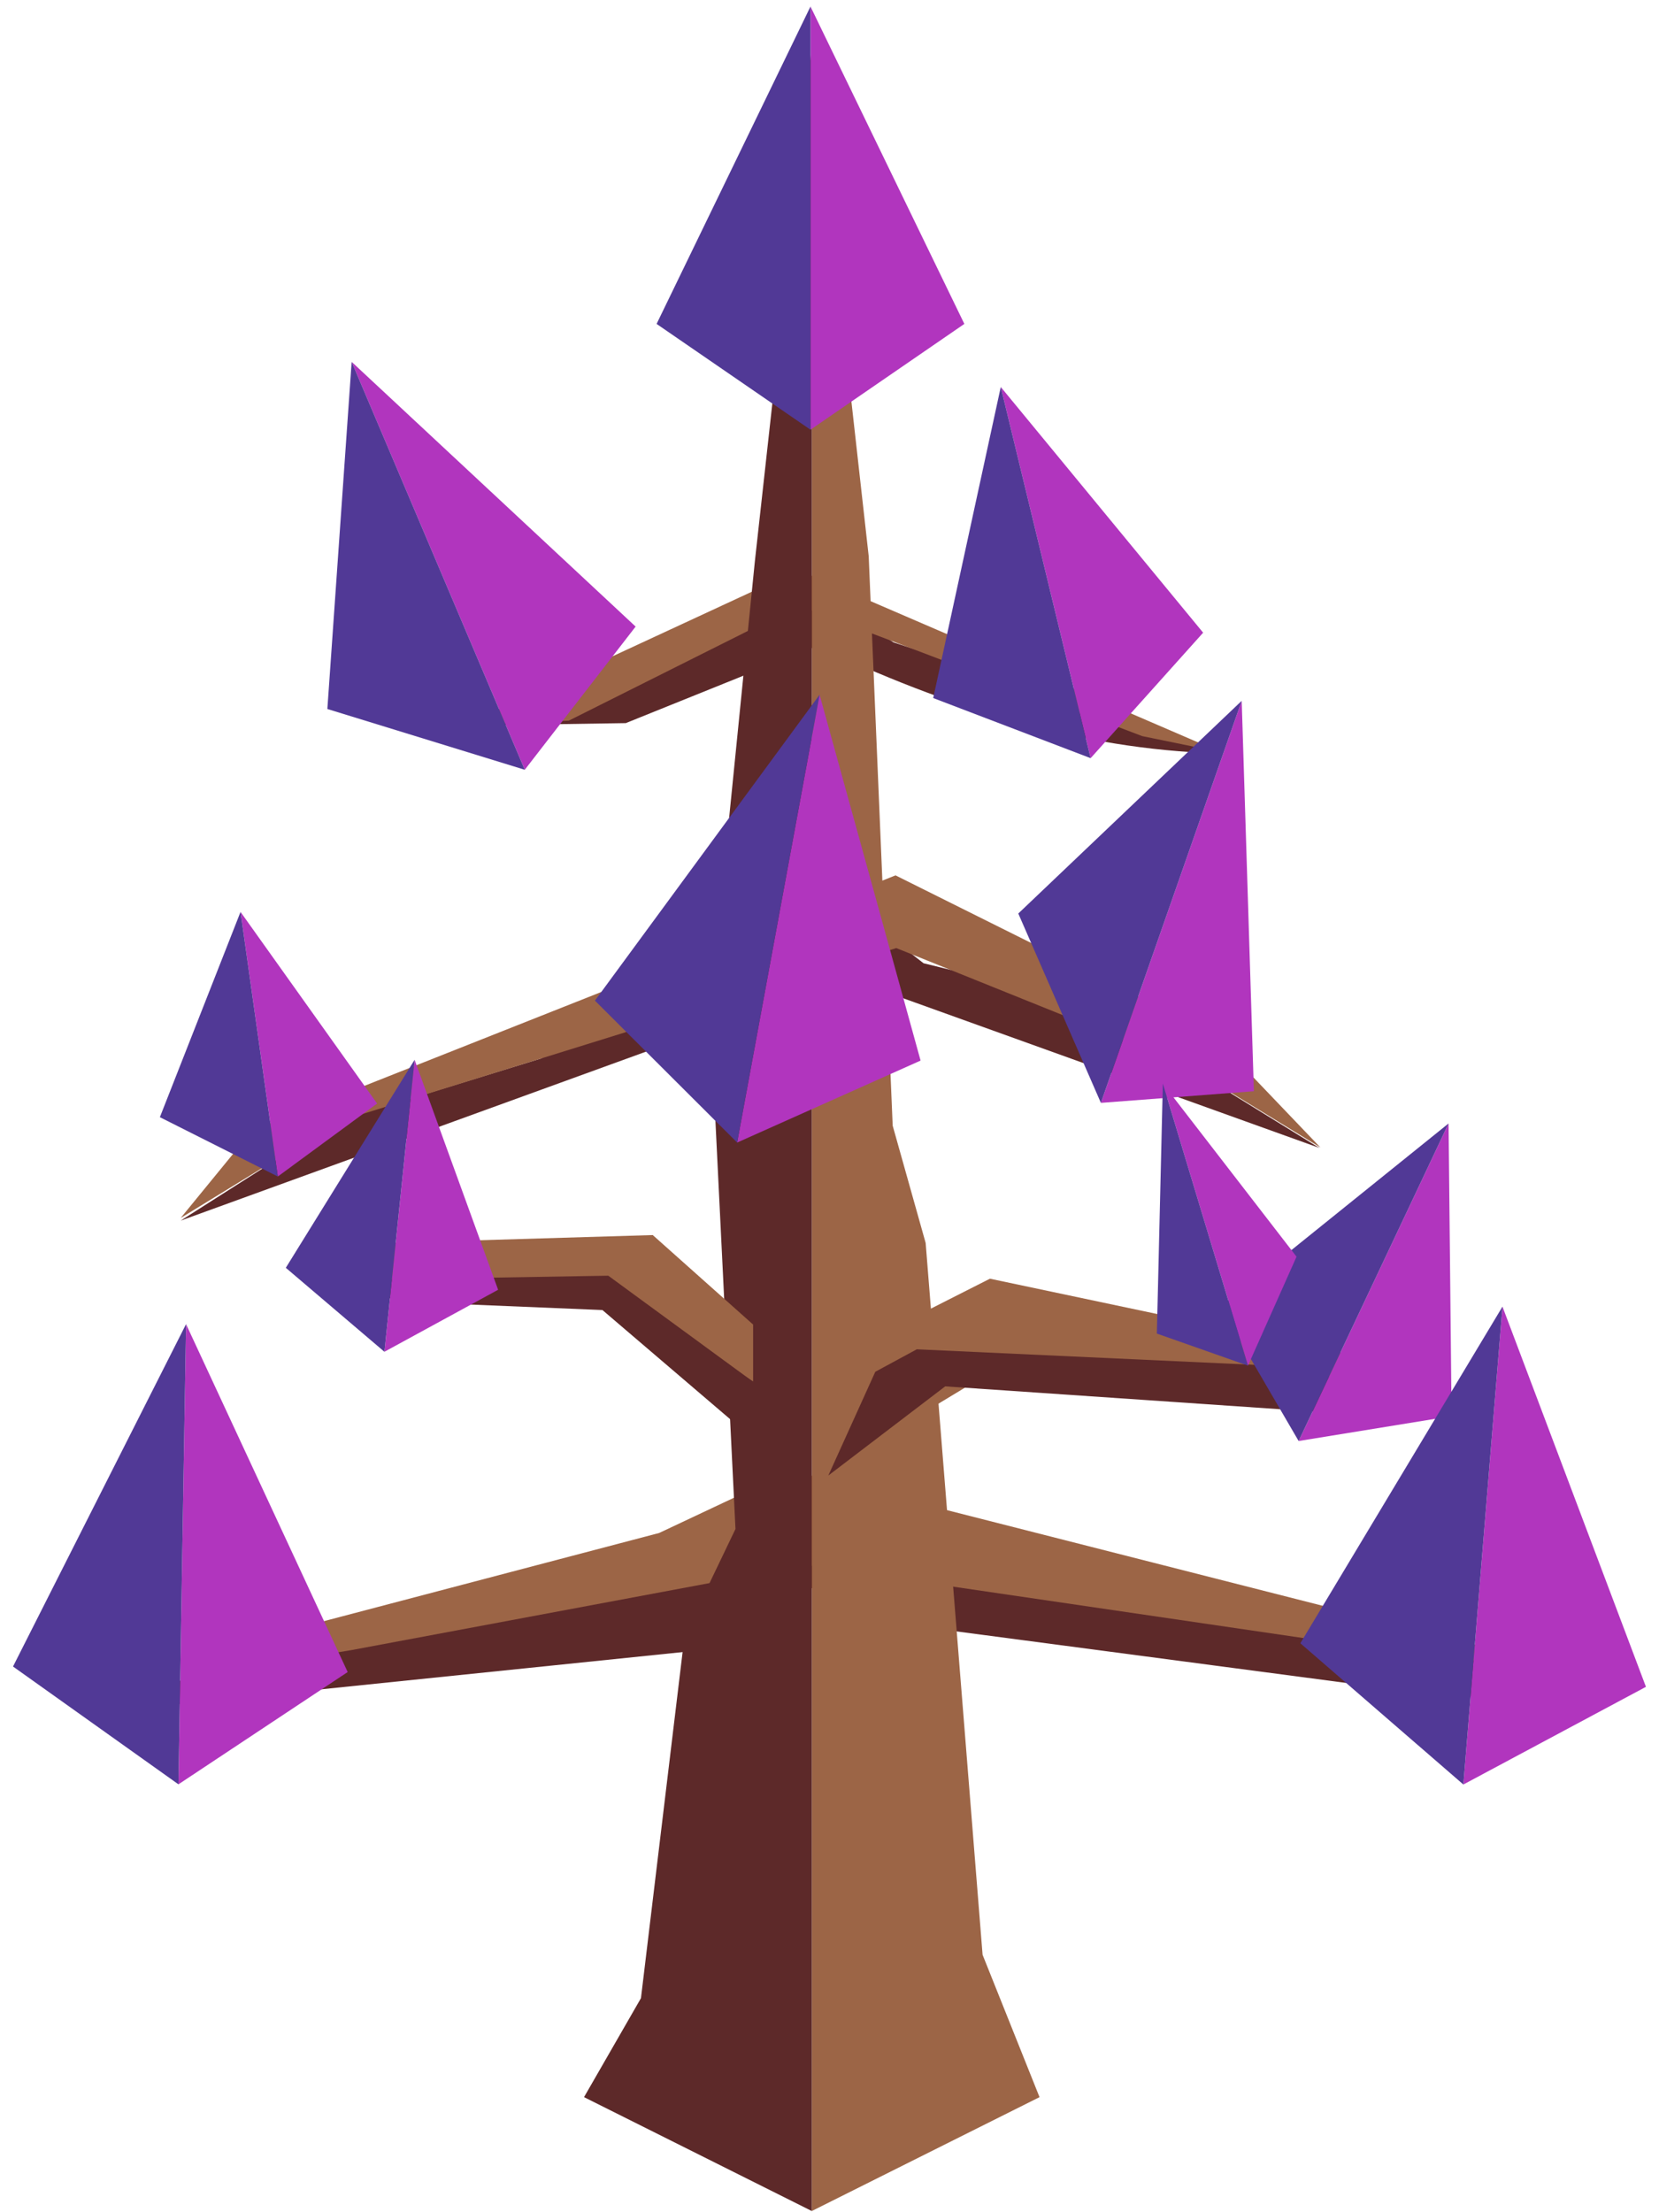 <?xml version="1.0" encoding="UTF-8" standalone="no"?><!DOCTYPE svg PUBLIC "-//W3C//DTD SVG 1.1//EN" "http://www.w3.org/Graphics/SVG/1.1/DTD/svg11.dtd"><svg width="100%" height="100%" viewBox="0 0 123 164" version="1.1" xmlns="http://www.w3.org/2000/svg" xmlns:xlink="http://www.w3.org/1999/xlink" xml:space="preserve" xmlns:serif="http://www.serif.com/" style="fill-rule:evenodd;clip-rule:evenodd;stroke-linejoin:round;stroke-miterlimit:1.414;"><g id="Tree_other04"><g><g><path d="M97.823,85.102l-17.468,-10.777l-11.882,-2.916l-5.485,-4.269l-22.904,11.338l-15.146,4.661l-11.545,7.352l49.468,-17.962l34.962,12.573Z" style="fill:#5d2929;"/><path d="M89.726,76.521l8.169,8.546l-10.104,-6.188l-21.339,-8.595l-41.382,12.862l-11.677,7.15l5.324,-6.509l47.679,-18.892l23.33,11.626Z" style="fill:#9c6546;"/></g><g><path d="M11.72,126.481l2.638,-3.028l35.743,-6.408l8.765,-6.302l25.781,8.247l31.484,4.694l-7.559,2.237l-41.751,-5.521l-6.691,-2.686l-9.046,4.712l-39.364,4.055Z" style="fill:#5d2929;"/><path d="M13.393,124.438l12.665,-2.111l33.697,-6.304l46.627,6.844l9.861,0.804l-57.552,-14.651l-9.819,4.625l-33.574,8.83l-1.905,1.963Z" style="fill:#9c6546;"/></g><g><path d="M34.605,53.789l14.041,-4.194l10.289,-6.76l7.312,4.787l13.789,4.481l10.299,3.749c-10.488,-0.3 -20.269,-3.5 -29.743,-7.967l-14.196,5.722l-11.791,0.182Z" style="fill:#5d2929;"/><path d="M34.457,53.733l7.716,-0.309l17.031,-8.531l25.483,9.679l5.825,1.192l-31.308,-13.502l-24.747,11.471Z" style="fill:#9c6546;"/></g></g><g><path d="M64.407,41.236l1.778,42.217l2.444,8.693l4.221,52.769l4.222,10.554l-16.886,8.443l0,-160.418l4.221,37.742Z" style="fill:#9c6546;"/><g><path d="M61.246,109.096l13.783,-8.331l21.855,0.823l3.67,3.32l-0.616,-4.507l-26.543,-5.607l-10.893,5.521l-1.256,8.781Z" style="fill:#9c6546;"/><path d="M61.413,109.386l3.482,-7.691l3.078,-1.667l29.001,1.335l3.113,1.381l0.348,2.105l-30.357,-2.073l-8.665,6.61Z" style="fill:#5d2929;"/></g><path d="M60.186,3.494l0,160.418l-16.886,-8.443l4.221,-7.337l3.24,-26.926l3.768,-7.857l-1.894,-38.535l3.329,-33.181l4.222,-38.139Z" style="fill:#5d2929;"/><g><path d="M55.836,102.416l-11.603,-7.645l-16.577,0.084l-3.846,-2.559l24.584,-0.737l7.442,6.635l0,4.222Z" style="fill:#9c6546;"/><path d="M56.552,107.276l-0.674,-4.811l-10.78,-7.893l-17.388,0.292l-3.801,-2.364l2.789,3.446l4.417,0.61l13.551,0.563l11.886,10.157Z" style="fill:#5d2929;"/></g></g><g><g><path d="M60.09,0.483l11.408,23.53l-11.408,7.843l0,-31.373Z" style="fill:#b135be;"/><path d="M60.09,0.483l-11.409,23.53l11.409,7.843l0,-31.373Z" style="fill:#513996;"/></g><g><path d="M74.198,28.688l15.004,18.215l-8.341,9.303l-6.663,-27.518Z" style="fill:#b135be;"/><path d="M74.198,28.688l-5.009,23.061l11.672,4.457l-6.663,-27.518Z" style="fill:#513996;"/></g><g><path d="M26.072,26.826l21.054,19.625l-8.219,10.615l-12.835,-30.24Z" style="fill:#b135be;"/><path d="M26.072,26.826l-1.801,25.735l14.636,4.505l-12.835,-30.24Z" style="fill:#513996;"/></g><g><path d="M60.765,51.504l7.488,27.121l-13.6,6.077l6.112,-33.198Z" style="fill:#b135be;"/><path d="M60.765,51.504l-16.656,22.676l10.544,10.522l6.112,-33.198Z" style="fill:#513996;"/></g><g><path d="M92.061,51.955l0.904,28.941l-11.344,0.864l10.44,-29.805Z" style="fill:#b135be;"/><path d="M92.061,51.955l-16.564,15.767l6.124,14.038l10.44,-29.805Z" style="fill:#513996;"/></g><g><path d="M17.833,67.603l10.126,14.207l-7.362,5.41l-2.764,-19.617Z" style="fill:#b135be;"/><path d="M17.833,67.603l-5.98,15.218l8.744,4.399l-2.764,-19.617Z" style="fill:#513996;"/></g><g><path d="M30.739,78.568l6.192,17.047l-8.43,4.597l2.238,-21.644Z" style="fill:#b135be;"/><path d="M30.739,78.568l-9.549,15.419l7.311,6.225l2.238,-21.644Z" style="fill:#513996;"/></g><g><path d="M13.794,98.163l11.983,25.792l-12.547,8.324l0.564,-34.116Z" style="fill:#b135be;"/><path d="M13.794,98.163l-12.829,25.382l12.265,8.734l0.564,-34.116Z" style="fill:#513996;"/></g><g><path d="M107.398,83.286l0.224,21.698l-11.34,1.844l11.116,-23.542Z" style="fill:#b135be;"/><path d="M107.398,83.286l-16.898,13.614l5.782,9.928l11.116,-23.542Z" style="fill:#513996;"/></g><g><path d="M111.395,96.866l10.637,28.185l-13.537,7.242l2.9,-35.427Z" style="fill:#b135be;"/><path d="M111.395,96.866l-14.986,24.955l12.086,10.472l2.9,-35.427Z" style="fill:#513996;"/></g><g><path d="M86.214,80.328l9.913,12.834l-3.6,8.079l-6.313,-20.913Z" style="fill:#b135be;"/><path d="M86.214,80.328l-0.443,18.535l6.756,2.378l-6.313,-20.913Z" style="fill:#513996;"/></g></g></g></svg>